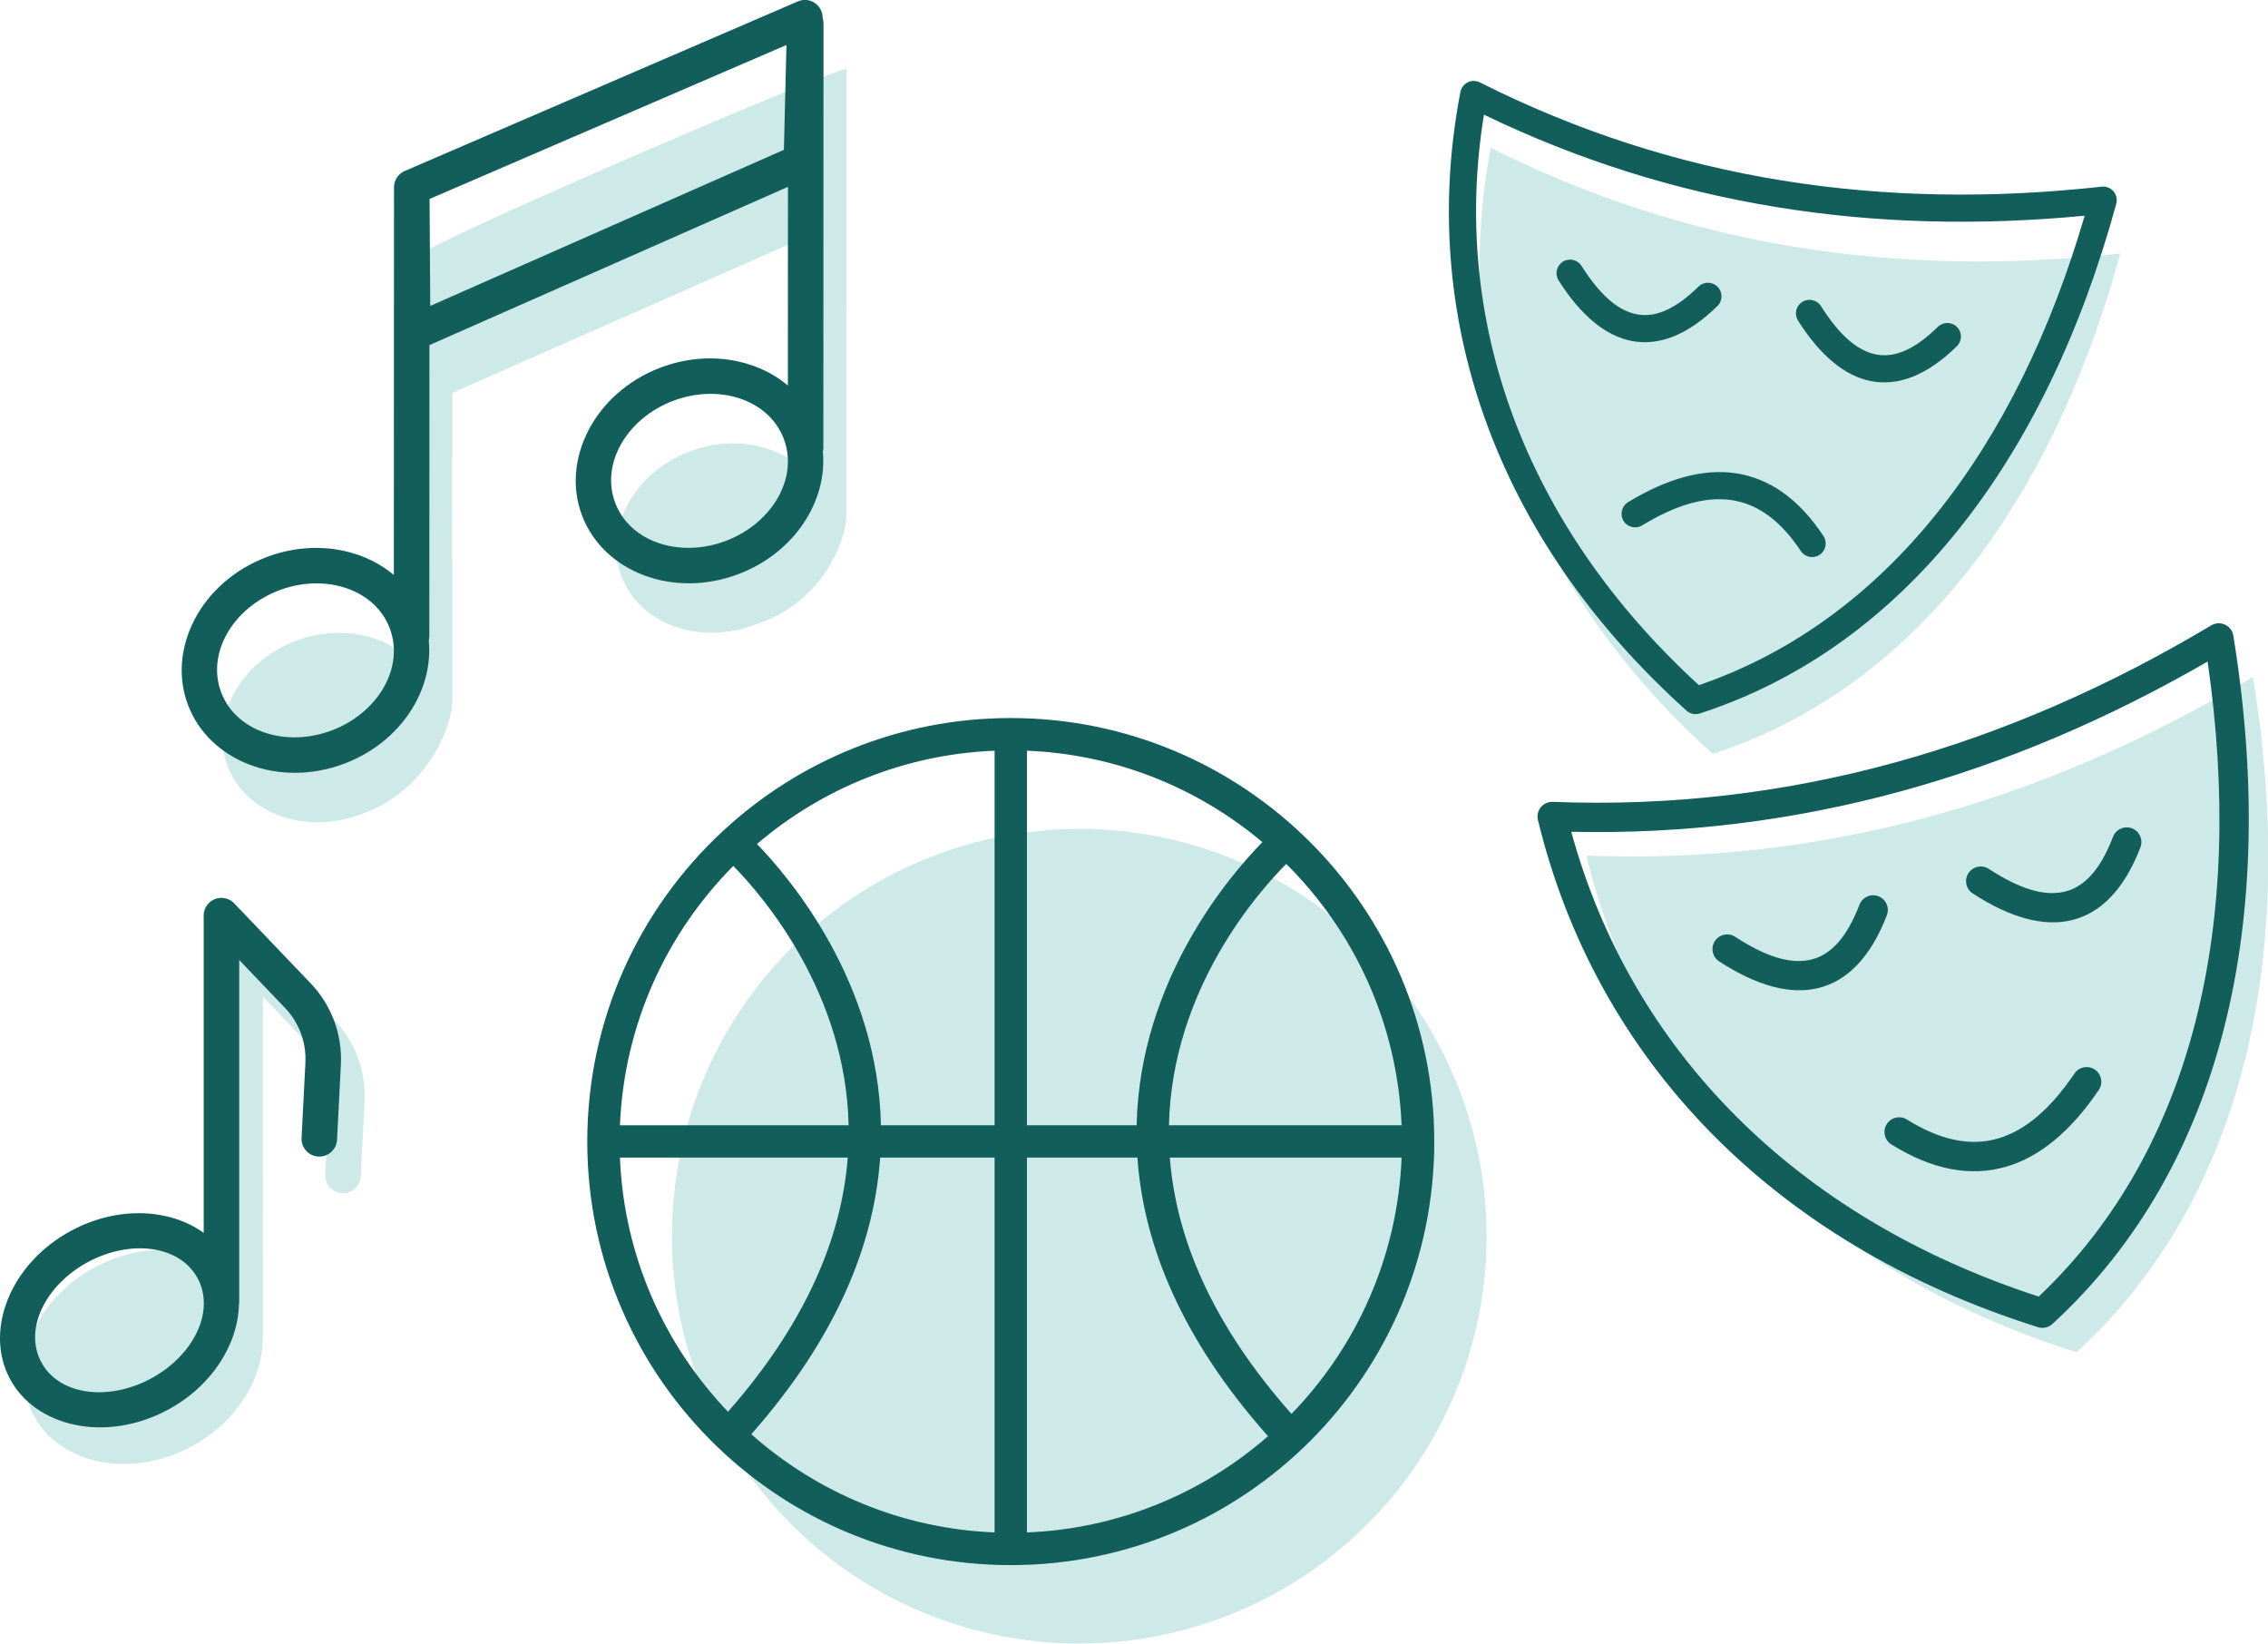 <?xml version="1.0" encoding="UTF-8" standalone="no"?>
<!DOCTYPE svg PUBLIC "-//W3C//DTD SVG 1.1//EN" "http://www.w3.org/Graphics/SVG/1.1/DTD/svg11.dtd">
<svg width="100%" height="100%" viewBox="0 0 447 324" version="1.1" xmlns="http://www.w3.org/2000/svg" xmlns:xlink="http://www.w3.org/1999/xlink" xml:space="preserve" xmlns:serif="http://www.serif.com/" style="fill-rule:evenodd;clip-rule:evenodd;stroke-linejoin:round;stroke-miterlimit:2;">
    <g transform="matrix(1,0,0,1,-27.796,-14.498)">
        <g id="loisirs">
            <g id="ballon" transform="matrix(0.91,0,0,0.91,12.373,42.791)">
                <g transform="matrix(0.952,0,0,0.952,10.145,26.672)">
                    <circle cx="252.68" cy="220.543" r="92.669" style="fill:rgb(205,233,232);"/>
                </g>
                <g transform="matrix(0.952,0,0,0.952,-4.687,6.174)">
                    <path d="M156.333,220.51C156.343,192.727 168.137,167.677 186.985,150.092C187.026,150.053 187.068,150.014 187.11,149.976C204.312,133.982 227.362,124.196 252.68,124.196C305.845,124.196 349.009,167.35 349.027,220.51C349.027,220.521 349.027,220.532 349.027,220.543C349.027,273.718 305.856,316.89 252.68,316.89C226.808,316.89 203.304,306.67 185.988,290.05C185.95,290.014 185.912,289.978 185.875,289.942C167.668,272.41 156.333,247.79 156.333,220.543C156.333,220.532 156.333,220.521 156.333,220.51ZM189.557,157.839C174.385,173.113 164.71,193.854 163.766,216.832L215.787,216.832C215.125,186.6 196.357,164.774 189.557,157.839ZM249.002,131.627C228.413,132.466 209.617,140.314 194.94,152.847C202.594,160.75 222.468,184.343 223.142,216.832L249.002,216.832L249.002,131.627ZM341.595,216.832C340.641,193.625 330.782,172.699 315.348,157.384C308.971,163.774 289.345,185.904 288.668,216.832L341.595,216.832ZM309.924,152.427C295.321,140.139 276.717,132.456 256.358,131.627L256.358,216.832L281.314,216.832C282,183.745 302.598,159.886 309.924,152.427ZM256.358,309.459C277.317,308.605 296.417,300.488 311.206,287.56C291.267,265.145 283.182,244.063 281.595,225.518C281.557,225.073 281.523,224.63 281.492,224.188L256.358,224.188L256.358,309.459ZM316.544,282.492C331.304,267.279 340.684,246.816 341.598,224.188L288.868,224.188C288.885,224.422 288.904,224.656 288.924,224.891C290.401,242.141 298.067,261.658 316.544,282.492ZM193.646,287.112C208.505,300.3 227.803,308.595 249.002,309.459L249.002,224.188L222.963,224.188C222.932,224.63 222.898,225.073 222.86,225.518C221.283,243.94 213.296,264.864 193.646,287.112ZM163.763,224.188C164.667,246.574 173.856,266.841 188.345,282.002C206.508,261.352 214.066,242.006 215.531,224.891C215.551,224.656 215.57,224.422 215.588,224.188L163.763,224.188Z" style="fill:rgb(17,94,91);"/>
                </g>
            </g>
            <g id="théâtre" transform="matrix(0.891,0,0,0.891,55.322,0.261)">
                <g id="masque" transform="matrix(0.896,-0.24,0.24,0.896,18.017,250.625)">
                    <g transform="matrix(1.08,2.14787e-17,-2.14787e-17,-0.904,-33.795,219.341)">
                        <path d="M410.397,41.753C455.15,69.626 480.383,128.234 486.588,201.756C435.336,184.38 384.509,183.119 334.206,201.756C332.945,138.575 359.27,80.592 410.397,41.753Z" style="fill:rgb(205,233,232);"/>
                    </g>
                    <g transform="matrix(1.08,2.14787e-17,-2.14787e-17,-0.904,-39.253,208.232)">
                        <path d="M408.657,38.487C356.473,78.129 329.678,137.361 330.964,201.848C330.989,203.061 331.488,204.191 332.314,204.899C333.139,205.608 334.196,205.812 335.166,205.453C384.86,187.042 435.072,188.314 485.703,205.479C486.736,205.83 487.847,205.546 488.67,204.723C489.494,203.9 489.922,202.643 489.814,201.368C483.486,126.382 457.541,66.749 411.897,38.32C410.869,37.681 409.634,37.744 408.657,38.487ZM410.552,46.236C452.239,73.226 476.071,127.989 482.846,196.506C433.953,180.841 385.445,179.805 337.406,196.562C337.652,137.331 362.887,83.201 410.552,46.236Z" style="fill:rgb(17,94,91);"/>
                    </g>
                    <path d="M351.208,69.513C349.917,68.076 350.036,65.862 351.472,64.571C352.909,63.279 355.124,63.398 356.415,64.835C362.01,71.062 367.289,74.66 372.539,74.776C377.614,74.888 382.322,71.585 387.026,65.116C388.162,63.553 390.352,63.207 391.915,64.343C393.477,65.479 393.823,67.67 392.687,69.232C386.241,78.099 379.34,81.928 372.384,81.774C365.603,81.624 358.436,77.557 351.208,69.513Z" style="fill:rgb(17,94,91);"/>
                    <g transform="matrix(1,0,0,1,62.604,0)">
                        <path d="M351.208,69.513C349.917,68.076 350.036,65.862 351.472,64.571C352.909,63.279 355.124,63.398 356.415,64.835C362.01,71.062 367.289,74.66 372.539,74.776C377.614,74.888 382.322,71.585 387.026,65.116C388.162,63.553 390.352,63.207 391.915,64.343C393.477,65.479 393.823,67.67 392.687,69.232C386.241,78.099 379.34,81.928 372.384,81.774C365.603,81.624 358.436,77.557 351.208,69.513Z" style="fill:rgb(17,94,91);"/>
                    </g>
                    <g transform="matrix(-1.284,0,0,1,882.724,52.734)">
                        <path d="M355.597,64.529C354.46,63.264 352.737,63.422 351.752,64.882C350.767,66.341 350.889,68.554 352.026,69.819C359.016,77.598 365.856,81.63 372.415,81.775C379.114,81.923 385.64,78.102 391.849,69.562C392.876,68.15 392.816,65.934 391.717,64.616C390.617,63.297 388.891,63.374 387.864,64.786C382.924,71.58 377.839,74.893 372.508,74.776C367.037,74.655 361.429,71.019 355.597,64.529Z" style="fill:rgb(17,94,91);"/>
                    </g>
                </g>
                <g id="masque2" transform="matrix(0.846,0.142,-0.142,0.846,26.622,-30.666)">
                    <g transform="matrix(1.08,2.14787e-17,-2.14787e-17,-0.904,-32.625,221.057)">
                        <path d="M410.397,41.753C455.15,69.626 480.383,128.234 486.588,201.756C435.336,184.38 384.509,183.119 334.206,201.756C332.945,138.575 359.27,80.592 410.397,41.753Z" style="fill:rgb(205,233,232);"/>
                    </g>
                    <g transform="matrix(1.08,2.14787e-17,-2.14787e-17,-0.904,-39.253,208.232)">
                        <path d="M408.657,38.487C356.473,78.129 329.678,137.361 330.964,201.848C330.989,203.061 331.488,204.191 332.314,204.899C333.139,205.608 334.196,205.812 335.166,205.453C384.86,187.042 435.072,188.314 485.703,205.479C486.736,205.83 487.847,205.546 488.67,204.723C489.494,203.9 489.922,202.643 489.814,201.368C483.486,126.382 457.541,66.749 411.897,38.32C410.869,37.681 409.634,37.744 408.657,38.487ZM410.552,46.236C452.239,73.226 476.071,127.989 482.846,196.506C433.953,180.841 385.445,179.805 337.406,196.562C337.652,137.331 362.887,83.201 410.552,46.236Z" style="fill:rgb(17,94,91);"/>
                    </g>
                    <path d="M351.208,69.513C349.917,68.076 350.036,65.862 351.472,64.571C352.909,63.279 355.124,63.398 356.415,64.835C362.01,71.062 367.289,74.66 372.539,74.776C377.614,74.888 382.322,71.585 387.026,65.116C388.162,63.553 390.352,63.207 391.915,64.343C393.477,65.479 393.823,67.67 392.687,69.232C386.241,78.099 379.34,81.928 372.384,81.774C365.603,81.624 358.436,77.557 351.208,69.513Z" style="fill:rgb(17,94,91);"/>
                    <g transform="matrix(1,0,0,1,62.604,0)">
                        <path d="M351.208,69.513C349.917,68.076 350.036,65.862 351.472,64.571C352.909,63.279 355.124,63.398 356.415,64.835C362.01,71.062 367.289,74.66 372.539,74.776C377.614,74.888 382.322,71.585 387.026,65.116C388.162,63.553 390.352,63.207 391.915,64.343C393.477,65.479 393.823,67.67 392.687,69.232C386.241,78.099 379.34,81.928 372.384,81.774C365.603,81.624 358.436,77.557 351.208,69.513Z" style="fill:rgb(17,94,91);"/>
                    </g>
                    <g transform="matrix(1.284,0,0,-1,-73.673,192.751)">
                        <path d="M355.597,64.529C354.46,63.264 352.737,63.422 351.752,64.882C350.767,66.341 350.889,68.554 352.026,69.819C359.016,77.598 365.856,81.63 372.415,81.775C379.114,81.923 385.64,78.102 391.849,69.562C392.876,68.15 392.816,65.934 391.717,64.616C390.617,63.297 388.891,63.374 387.864,64.786C382.924,71.58 377.839,74.893 372.508,74.776C367.037,74.655 361.429,71.019 355.597,64.529Z" style="fill:rgb(17,94,91);"/>
                    </g>
                </g>
            </g>
            <g id="musique" transform="matrix(1,0,0,1,-4.826,-13.374)">
                <g transform="matrix(1,0,0,1,34.808,0.127)">
                    <g transform="matrix(0.918,-0.396,0.311,0.723,9.851,-20.518)">
                        <path d="M-3.029,256.818C-5.351,262.802 -14.891,274.53 -28.127,273.255C-39.858,272.612 -49.03,261.711 -48.595,248.928C-48.161,236.145 -38.284,226.289 -26.552,226.932C-16.794,227.468 -8.807,235.1 -6.647,245.009L25.334,150.712C26.098,148.458 114.882,148.6 117.776,150.046L83.016,252.542C80.905,258.878 71.568,270.452 57.989,268.768C46.258,268.125 37.087,257.224 37.521,244.441C37.956,231.658 47.833,221.802 59.564,222.446C69.322,222.981 77.309,230.613 79.47,240.523L98.429,184.619L21.177,185.442L-3.029,256.818Z" style="fill:rgb(205,233,232);"/>
                    </g>
                    <g transform="matrix(0.918,-0.396,0.311,0.723,5.339,-33.761)">
                        <path d="M-3.471,257.773C-6.452,269.692 -16.482,278.345 -28.278,277.698C-42.076,276.941 -52.603,263.771 -52.092,248.736C-51.581,233.701 -40.199,221.733 -26.401,222.49C-16.559,223.03 -8.381,229.886 -4.686,239.23L25.334,150.712C25.351,150.66 25.37,150.608 25.389,150.557L25.527,150.142C26.075,148.496 27.344,147.427 28.751,147.427L113.154,147.427C114.347,147.427 115.457,148.198 116.101,149.474C116.738,150.738 116.831,152.325 116.348,153.693C116.316,154.153 116.227,154.615 116.075,155.063L83.016,252.542C82.905,252.869 82.766,253.17 82.606,253.444C79.575,265.281 69.582,273.855 57.838,273.211C44.041,272.454 33.513,259.284 34.024,244.249C34.535,229.214 45.917,217.246 59.715,218.003C69.557,218.543 77.735,225.399 81.43,234.743L96.915,189.082L19.664,189.905L-3.029,256.818C-3.147,257.166 -3.296,257.486 -3.471,257.773ZM-26.703,231.375C-36.37,230.845 -44.74,238.586 -45.098,249.12C-45.456,259.653 -37.643,268.282 -27.976,268.813C-18.309,269.343 -9.939,261.602 -9.581,251.068C-9.223,240.534 -17.037,231.905 -26.703,231.375ZM107.693,156.32L31.071,156.32L22.865,180.977L99.067,180.166L107.693,156.32ZM59.413,226.888C49.746,226.358 41.376,234.099 41.018,244.633C40.66,255.166 48.474,263.796 58.14,264.326C67.807,264.856 76.177,257.115 76.535,246.581C76.893,236.048 69.08,227.419 59.413,226.888Z" style="fill:rgb(17,94,91);"/>
                    </g>
                </g>
                <g transform="matrix(1,0,0,1,-18.885,28.328)">
                    <g transform="matrix(0.89,-0.476,0.472,0.882,-112.468,66.89)">
                        <path d="M96.388,275.316C92.57,282.131 84.238,287.007 74.365,287.007C60.778,287.007 50.108,277.772 50.108,266.955C50.108,256.137 60.778,246.902 74.365,246.902C84.718,246.902 93.378,252.264 96.914,259.603L125.995,204.741C126.396,203.8 127.199,203.044 128.251,202.749C129.151,202.496 130.067,202.625 130.829,203.041C131.777,203.553 132.393,204.446 132.592,205.433L138.316,226.175C139.896,231.901 139.068,238.031 136.029,243.122L128.454,255.808C127.466,257.462 125.333,257.996 123.694,256.999C122.054,256.002 121.526,253.849 122.514,252.194L130.089,239.508C132.143,236.067 132.703,231.924 131.635,228.053L128.166,215.484L96.726,274.795C96.627,274.982 96.514,275.155 96.388,275.316Z" style="fill:rgb(205,233,232);"/>
                    </g>
                    <path d="M98.6,256.619C98.417,264.447 93.302,272.714 84.516,277.415C72.424,283.884 58.572,280.822 53.468,271.284C48.365,261.746 53.505,248.523 65.596,242.053C74.81,237.124 85.046,237.728 91.655,242.515L91.655,180.294C91.568,179.274 91.926,178.225 92.723,177.463C93.404,176.812 94.281,176.49 95.155,176.494C96.239,176.494 97.21,176.988 97.852,177.763L112.731,193.327C116.838,197.623 118.994,203.422 118.69,209.358L117.934,224.151C117.835,226.08 116.189,227.566 114.259,227.467C112.33,227.369 110.844,225.722 110.943,223.793L111.7,209C111.905,204.988 110.448,201.068 107.671,198.164L98.655,188.733L98.655,256C98.655,256.211 98.636,256.418 98.6,256.619ZM91.655,255.561C91.547,254.153 91.163,252.778 90.472,251.486C86.954,244.91 77.235,243.765 68.899,248.225C60.562,252.685 56.122,261.406 59.64,267.982C63.159,274.558 72.877,275.703 81.214,271.243C87.561,267.846 91.65,261.98 91.686,256.471C91.665,256.317 91.655,256.16 91.655,256L91.655,255.561Z" style="fill:rgb(17,94,91);"/>
                </g>
            </g>
        </g>
    </g>
</svg>
